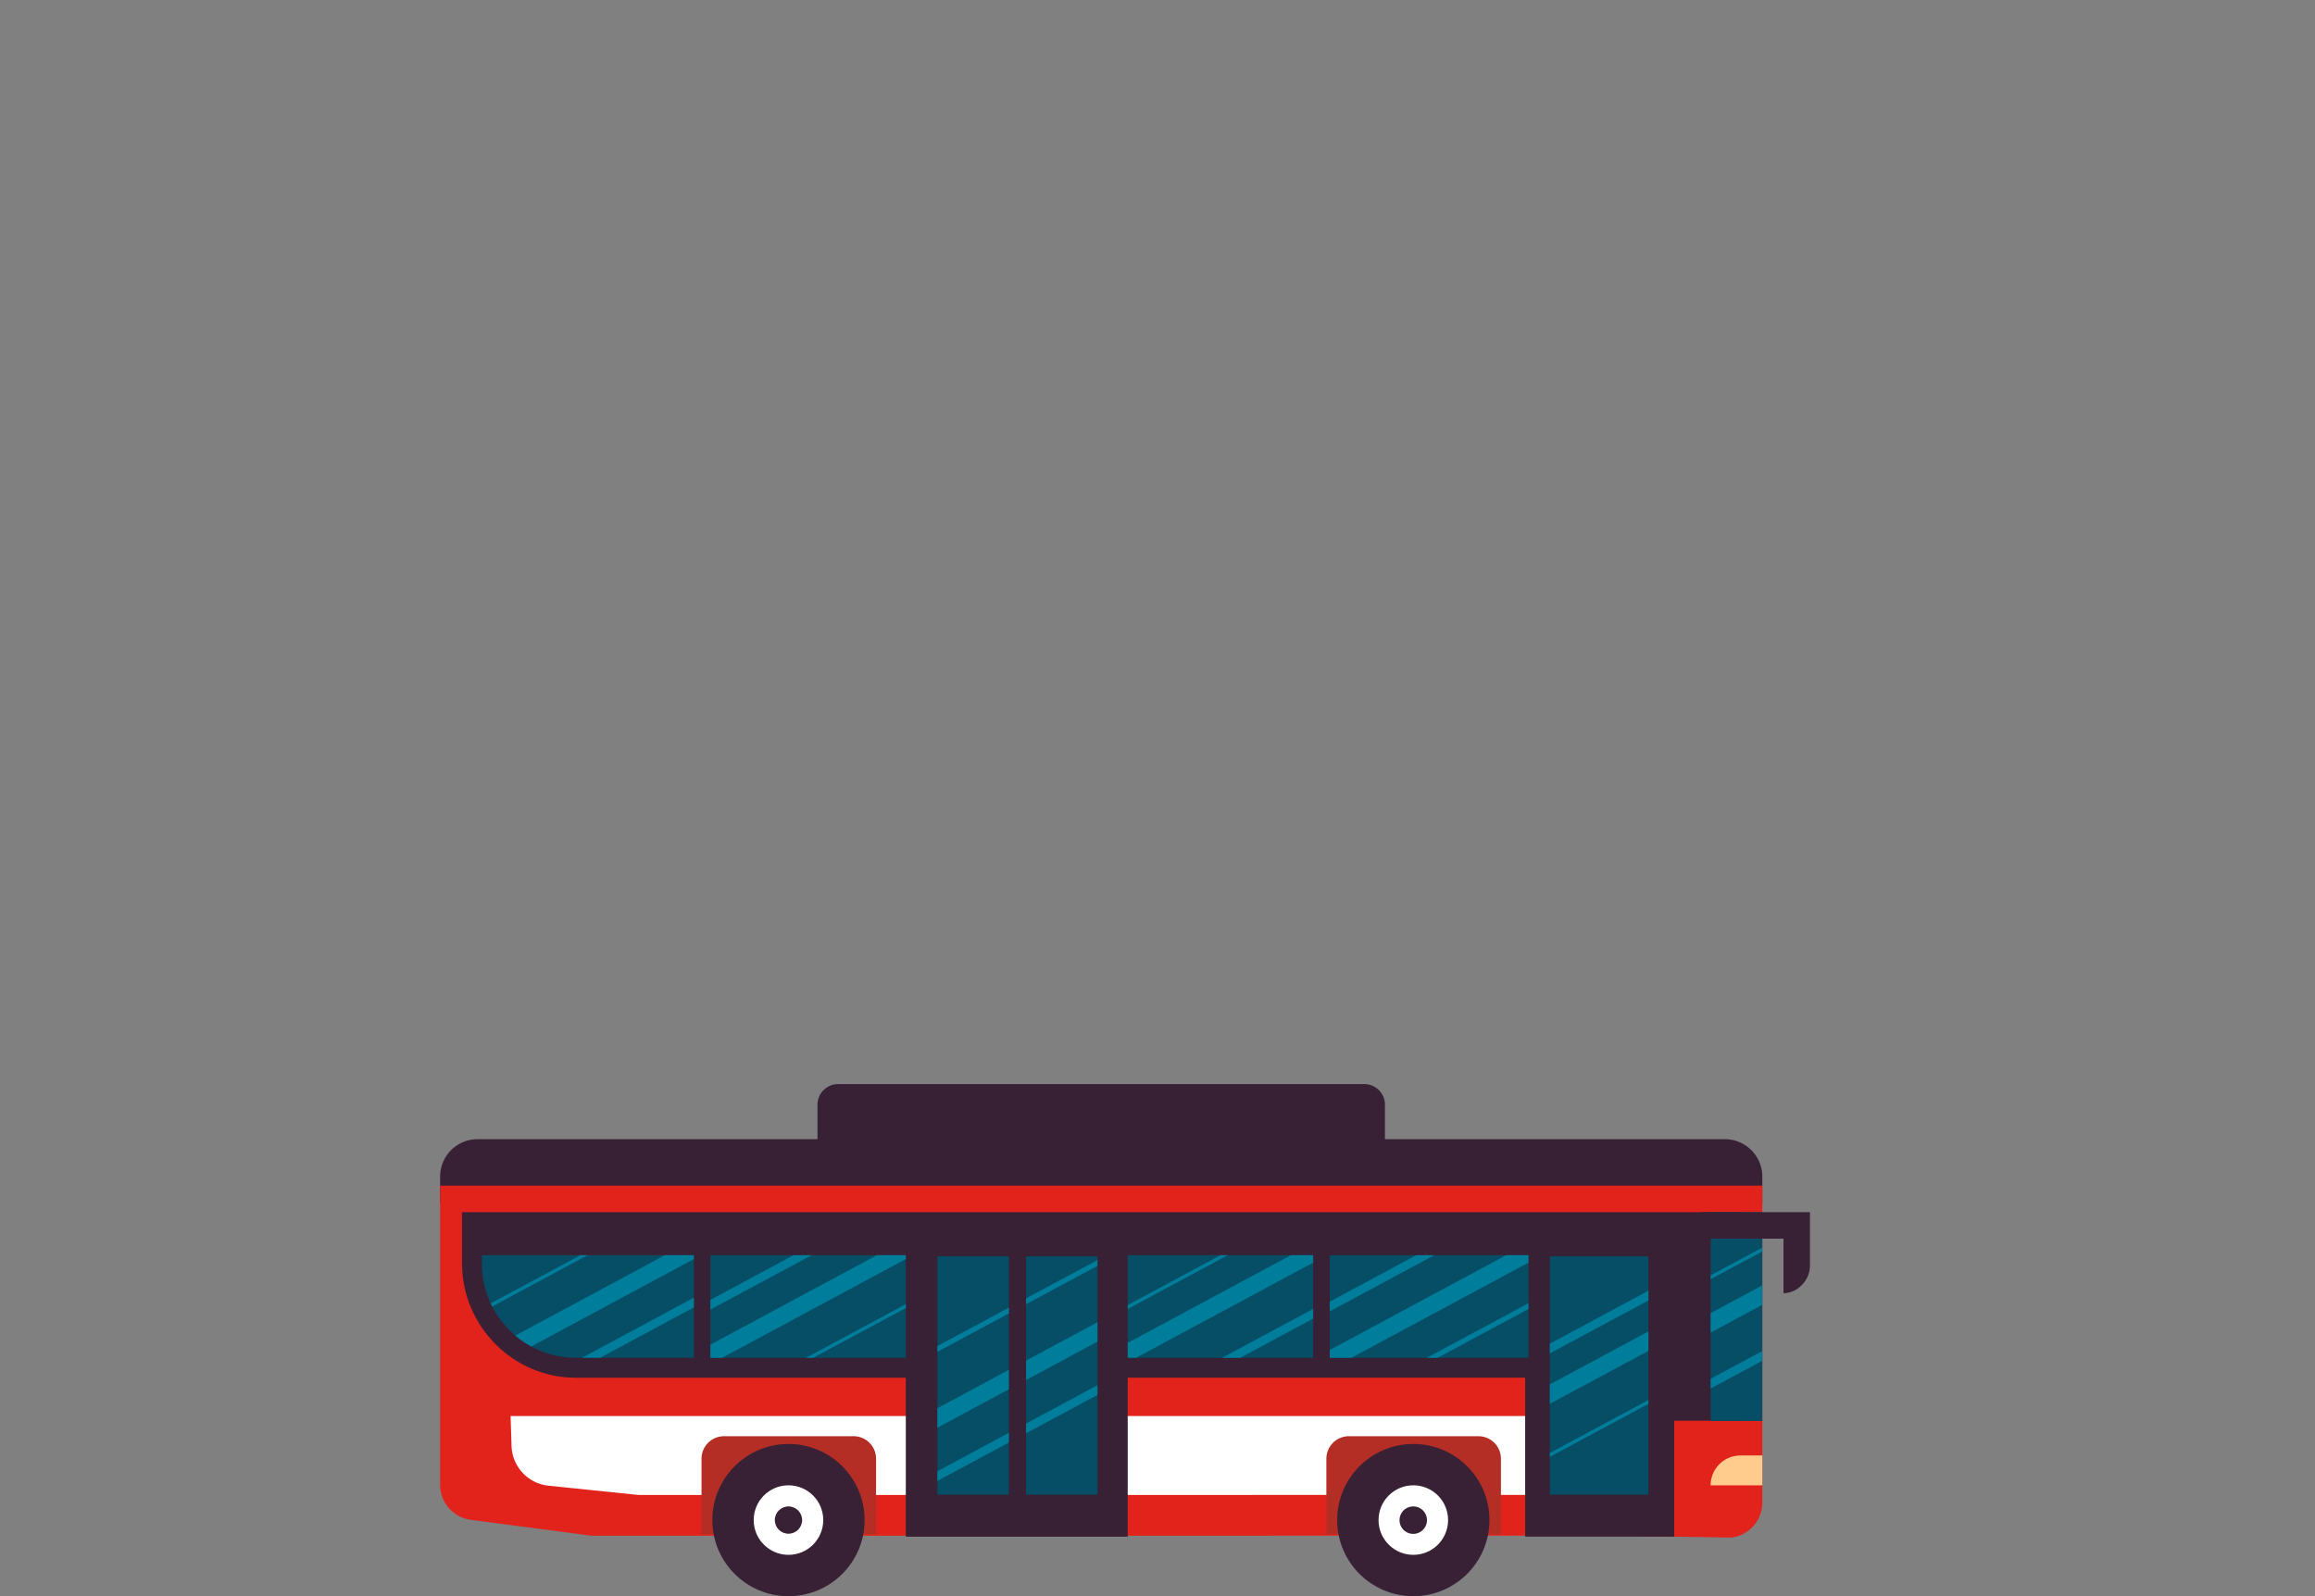 <svg id="Layer_1" data-name="Layer 1" xmlns="http://www.w3.org/2000/svg" xmlns:xlink="http://www.w3.org/1999/xlink" viewBox="0 0 1350 931"><rect x="0" y="0" width="1350" height="931" fill="#808080" stroke="none"/><defs><style>.cls-1{fill:#e2231b;}.cls-2{fill:#064d66;}.cls-3{fill:#382134;}.cls-4{clip-path:url(#clip-path);}.cls-5{fill:#fff;}.cls-6{fill:#b42e25;}.cls-7{fill:#ffcc8e;}.cls-8{clip-path:url(#clip-path-2);}.cls-10,.cls-11,.cls-14,.cls-9{fill:none;stroke:#007d9a;stroke-miterlimit:10;}.cls-9{stroke-width:5px;}.cls-10{stroke-width:3px;}.cls-11{stroke-width:10px;}.cls-12{clip-path:url(#clip-path-3);}.cls-13{clip-path:url(#clip-path-4);}.cls-14{stroke-width:2px;}.cls-15{clip-path:url(#clip-path-5);}.cls-16{clip-path:url(#clip-path-6);}.cls-17{clip-path:url(#clip-path-7);}.cls-18{clip-path:url(#clip-path-8);}</style><clipPath id="clip-path"><path class="cls-1" d="M256.66,691.6V866.11a20.61,20.61,0,0,0,17.92,20.43l70.17,9.23H940.26l69.55,1.11a20.59,20.59,0,0,0,17.89-20.42V691.6Z"/></clipPath><clipPath id="clip-path-2"><rect class="cls-2" x="775.45" y="732.16" width="115.88" height="59.87"/></clipPath><clipPath id="clip-path-3"><path class="cls-2" d="M588.31,871.87H546.65V732.81h41.66ZM640,732.81H598.37V871.87H640Z"/></clipPath><clipPath id="clip-path-4"><path class="cls-2" d="M404.62,732.16H281V737C281,767.33,305.54,792,335.7,792h68.92Z"/></clipPath><clipPath id="clip-path-5"><rect class="cls-2" x="414.28" y="732.16" width="113.95" height="59.87"/></clipPath><clipPath id="clip-path-6"><rect class="cls-2" x="657.63" y="732.16" width="108.16" height="59.87"/></clipPath><clipPath id="clip-path-7"><rect class="cls-2" x="903.79" y="732.81" width="57.49" height="139.06"/></clipPath><clipPath id="clip-path-8"><rect class="cls-2" x="997.56" y="707.06" width="30.14" height="121.79"/></clipPath></defs><path class="cls-3" d="M1027.7,701.9V686.34a21.84,21.84,0,0,0-21.84-21.85H278.51a21.85,21.85,0,0,0-21.85,21.85V701.9Z"/><path class="cls-1" d="M256.66,691.6V866.11a20.61,20.61,0,0,0,17.92,20.43l70.17,9.23H940.26l69.55,1.11a20.59,20.59,0,0,0,17.89-20.42V691.6Z"/><g class="cls-4"><path class="cls-5" d="M891.33,872V826H297.75l.56,17.46a24.09,24.09,0,0,0,21.62,23.18l52.5,5.39Z"/></g><path class="cls-3" d="M488.73,632.37h306.9a12,12,0,0,1,12,12v29.2a0,0,0,0,1,0,0H476.73a0,0,0,0,1,0,0v-29.2A12,12,0,0,1,488.73,632.37Z"/><path class="cls-6" d="M786.62,837.75h75.51a13.14,13.14,0,0,1,13.14,13.14V895a0,0,0,0,1,0,0H773.48a0,0,0,0,1,0,0V850.89A13.14,13.14,0,0,1,786.62,837.75Z"/><circle class="cls-3" cx="824.18" cy="886.67" r="44.4"/><circle class="cls-5" cx="824.18" cy="886.67" r="20.28"/><path class="cls-3" d="M832.14,886.67a8,8,0,1,1-8-7.95A8,8,0,0,1,832.14,886.67Z"/><path class="cls-6" d="M422.23,837.75h75.51a13.14,13.14,0,0,1,13.14,13.14V895a0,0,0,0,1,0,0H409.09a0,0,0,0,1,0,0V850.89A13.14,13.14,0,0,1,422.23,837.75Z"/><circle class="cls-3" cx="459.8" cy="886.67" r="44.4"/><circle class="cls-5" cx="459.8" cy="886.67" r="20.28"/><circle class="cls-3" cx="459.8" cy="886.67" r="7.96"/><path class="cls-7" d="M1027.7,866.4H997.56A17.38,17.38,0,0,1,1014.94,849h12.76Z"/><path class="cls-3" d="M269.42,707.06V737c0,36.45,29.82,66.65,66.28,66.65H528.23v92.71h129.4V803.62H889.4v92.71h86.91v-67.6h38.63V707.06Z"/><rect class="cls-2" x="775.45" y="732.16" width="115.88" height="59.87"/><g class="cls-8"><line class="cls-9" x1="738.8" y1="781.8" x2="870.65" y2="710.92"/><line class="cls-10" x1="796.74" y1="812.7" x2="928.59" y2="741.82"/><line class="cls-11" x1="767.77" y1="797.25" x2="899.62" y2="726.37"/></g><path class="cls-2" d="M588.31,871.87H546.65V732.81h41.66ZM640,732.81H598.37V871.87H640Z"/><g class="cls-12"><line class="cls-10" x1="463.57" y1="831.52" x2="655.81" y2="728.17"/><line class="cls-9" x1="524.87" y1="872.71" x2="717.11" y2="769.36"/><line class="cls-11" x1="471.7" y1="867.4" x2="663.93" y2="764.05"/></g><path class="cls-2" d="M404.62,732.16H281V737C281,767.33,305.54,792,335.7,792h68.92Z"/><g class="cls-13"><line class="cls-14" x1="248.23" y1="781.8" x2="380.08" y2="710.92"/><line class="cls-9" x1="306.17" y1="812.7" x2="438.02" y2="741.82"/><line class="cls-11" x1="277.2" y1="797.25" x2="409.05" y2="726.37"/></g><rect class="cls-2" x="414.28" y="732.16" width="113.95" height="59.87"/><g class="cls-15"><line class="cls-9" x1="375.7" y1="781.8" x2="507.55" y2="710.92"/><line class="cls-14" x1="433.64" y1="812.7" x2="565.49" y2="741.82"/><line class="cls-11" x1="400.81" y1="797.25" x2="532.66" y2="726.37"/></g><rect class="cls-2" x="657.63" y="732.16" width="108.16" height="59.87"/><g class="cls-16"><line class="cls-14" x1="628.71" y1="777.94" x2="760.56" y2="707.06"/><line class="cls-9" x1="686.65" y1="808.84" x2="818.5" y2="737.96"/><line class="cls-11" x1="642.23" y1="797.25" x2="774.08" y2="726.37"/></g><rect class="cls-2" x="903.79" y="732.81" width="57.49" height="139.06"/><g class="cls-17"><line class="cls-9" x1="837.3" y1="822.36" x2="969.15" y2="751.48"/><line class="cls-14" x1="895.24" y1="853.26" x2="1027.09" y2="782.38"/><line class="cls-11" x1="850.82" y1="841.68" x2="982.67" y2="770.79"/></g><rect class="cls-2" x="997.56" y="707.06" width="30.14" height="121.79"/><g class="cls-18"><line class="cls-14" x1="918.42" y1="787.6" x2="1050.27" y2="716.71"/><line class="cls-9" x1="976.36" y1="818.5" x2="1108.21" y2="747.61"/><line class="cls-11" x1="931.94" y1="806.91" x2="1063.79" y2="736.03"/></g><path class="cls-3" d="M991.76,707.06v15.45h48.29v31.86c7.72,0,15.45-7.2,15.45-16.09V707.06Z"/></svg>